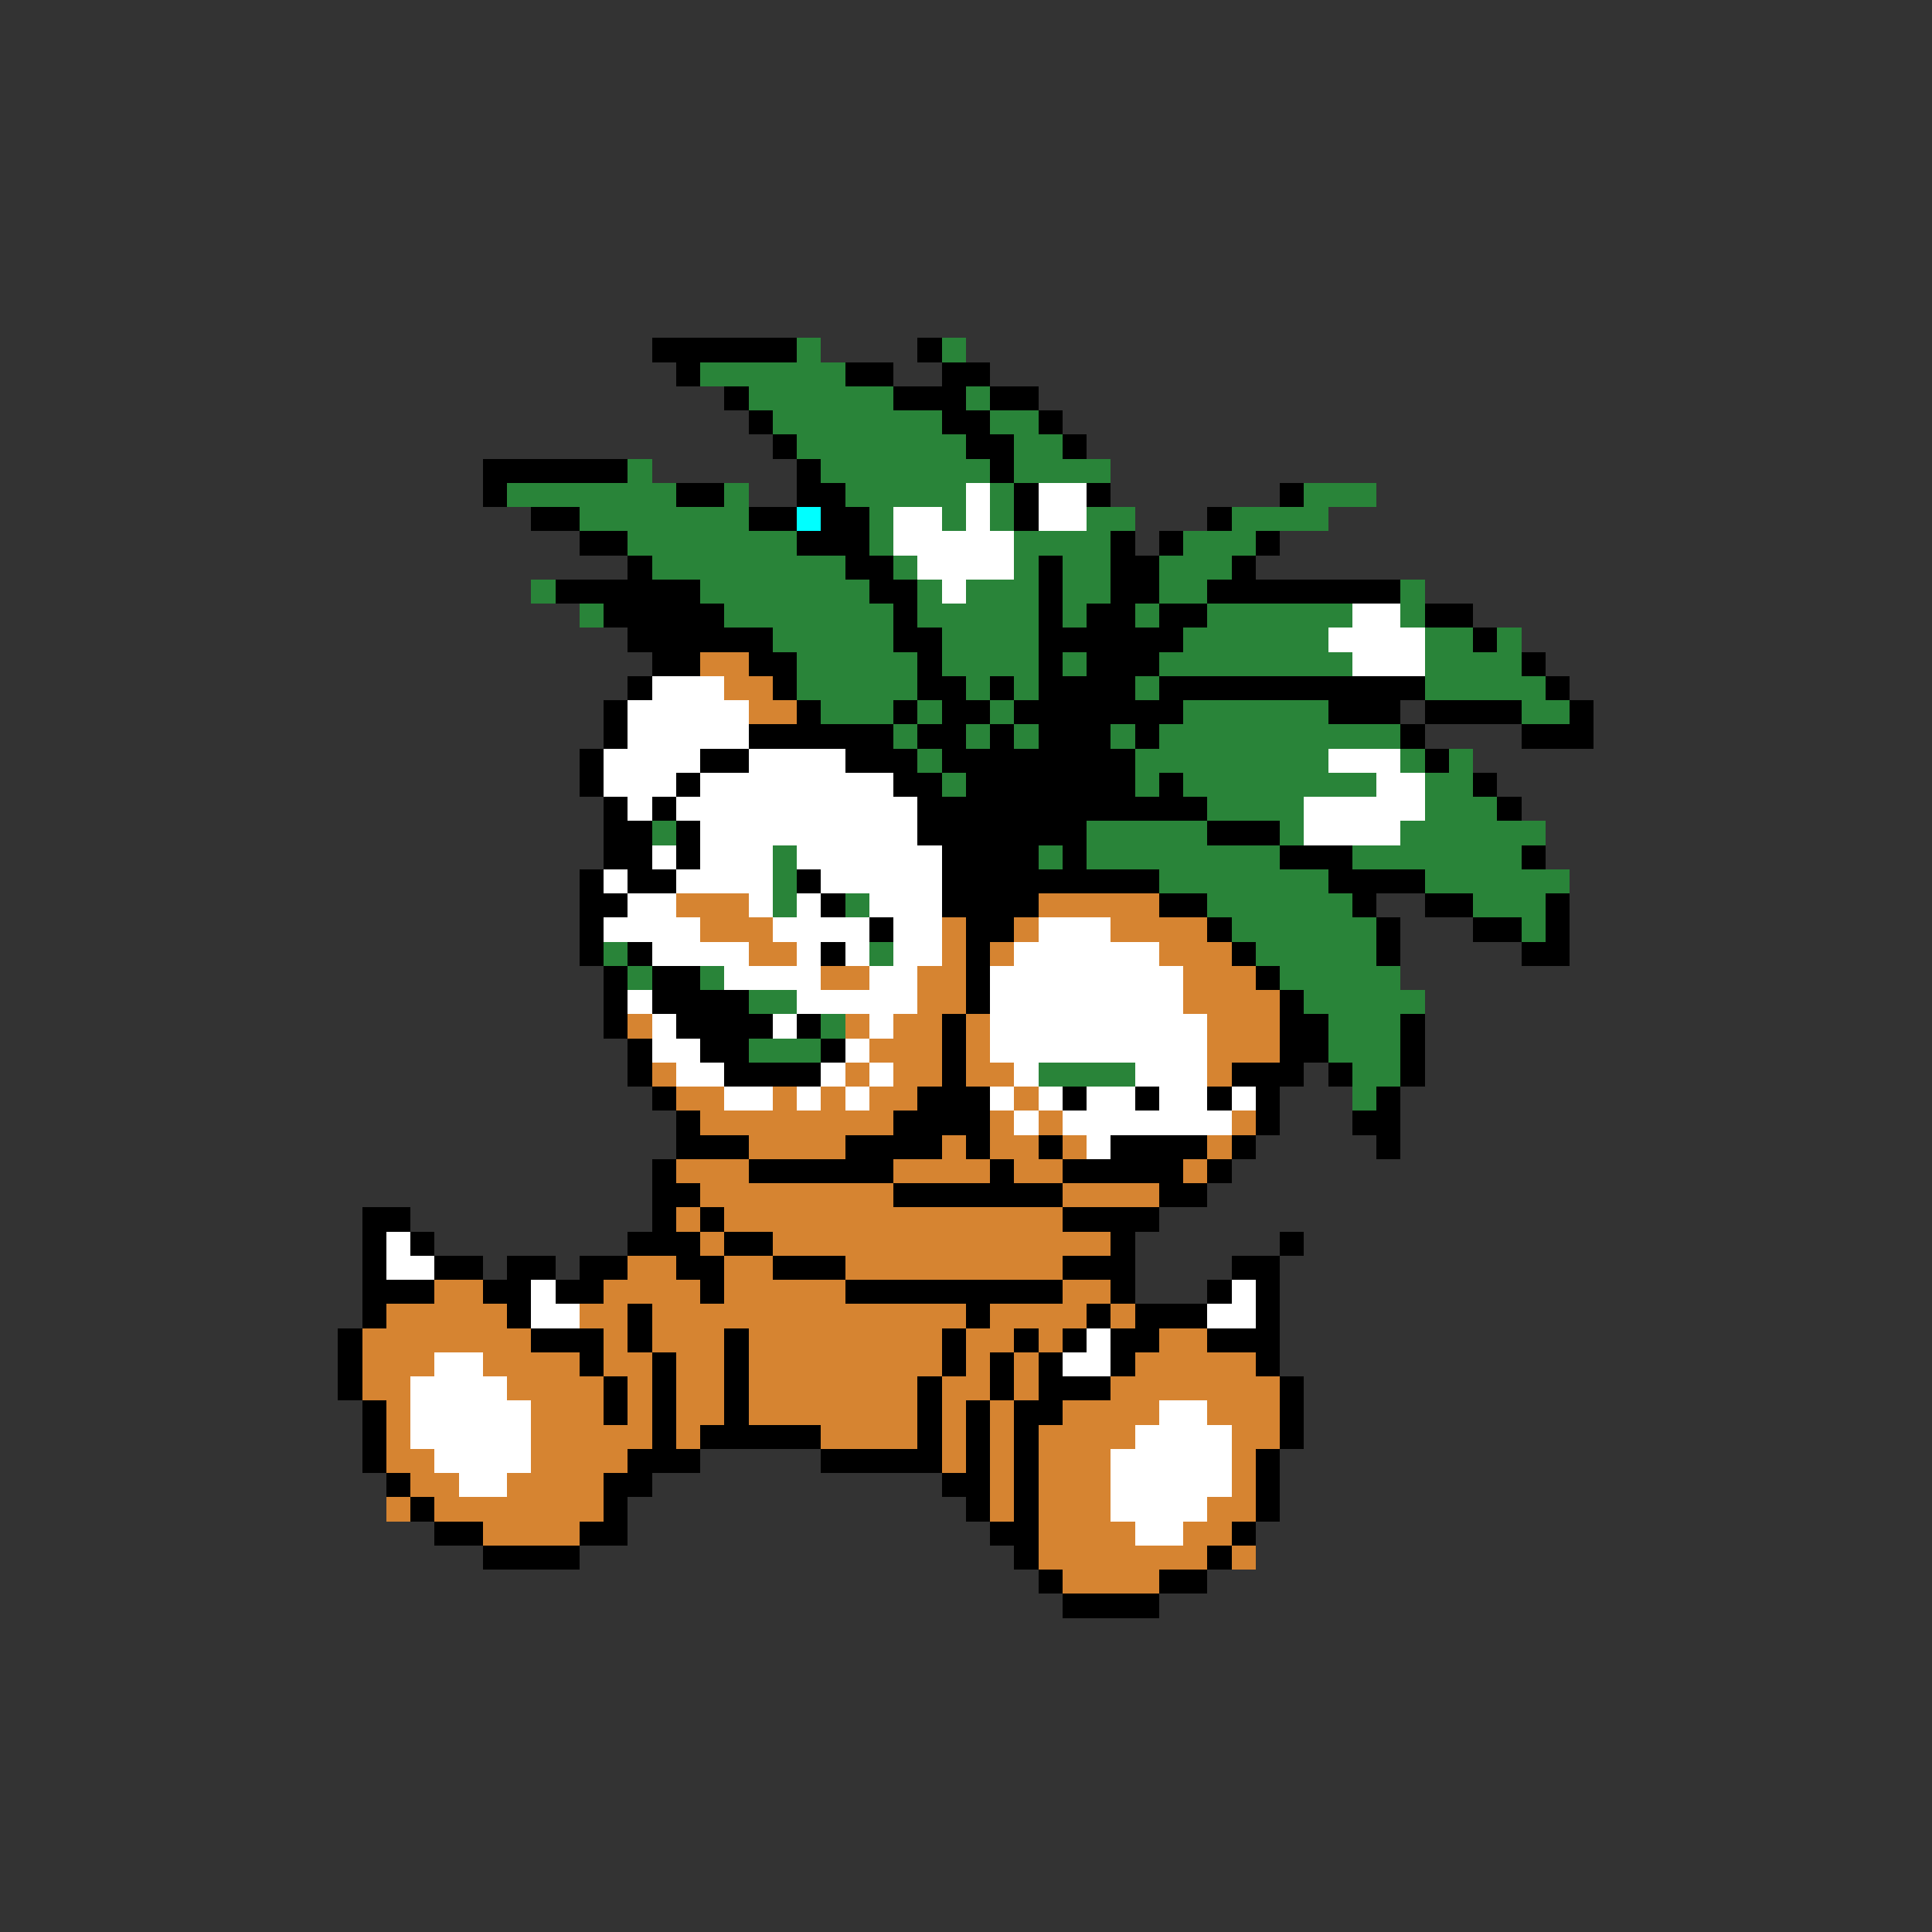 <svg xmlns="http://www.w3.org/2000/svg" viewBox="0 -0.5 80 80" shape-rendering="crispEdges">
<rect x="0" y="-0.5" width="80" height="80" fill="#333333" stroke="none"/>
<path stroke="#000000" d="M27 14h6M38 14h1M28 15h1M35 15h2M39 15h2M30 16h1M37 16h3M41 16h2M31 17h1M39 17h2M43 17h1M32 18h1M40 18h2M44 18h1M20 19h6M33 19h1M41 19h1M20 20h1M28 20h2M33 20h2M42 20h1M45 20h1M53 20h1M22 21h2M31 21h2M34 21h2M42 21h1M50 21h1M24 22h2M33 22h3M46 22h1M48 22h1M52 22h1M26 23h1M35 23h2M43 23h1M46 23h2M51 23h1M23 24h6M36 24h2M43 24h1M46 24h2M50 24h8M25 25h5M37 25h1M43 25h1M45 25h2M48 25h2M59 25h2M26 26h6M37 26h2M43 26h6M61 26h1M27 27h2M31 27h2M38 27h1M43 27h1M45 27h3M63 27h1M26 28h1M32 28h1M38 28h2M41 28h1M43 28h4M48 28h11M64 28h1M25 29h1M33 29h1M37 29h1M39 29h2M42 29h7M55 29h3M59 29h4M65 29h1M25 30h1M31 30h6M38 30h2M41 30h1M43 30h3M47 30h1M58 30h1M63 30h3M24 31h1M29 31h2M35 31h3M39 31h8M59 31h1M24 32h1M28 32h1M37 32h2M40 32h7M48 32h1M61 32h1M25 33h1M27 33h1M38 33h12M62 33h1M25 34h2M28 34h1M38 34h7M50 34h3M25 35h2M28 35h1M39 35h4M44 35h1M53 35h3M63 35h1M24 36h1M26 36h2M33 36h1M39 36h9M55 36h4M24 37h2M34 37h1M39 37h4M48 37h2M56 37h1M59 37h2M64 37h1M24 38h1M36 38h1M40 38h2M50 38h1M57 38h1M61 38h2M64 38h1M24 39h1M26 39h1M34 39h1M40 39h1M51 39h1M57 39h1M63 39h2M25 40h1M27 40h2M40 40h1M52 40h1M25 41h1M27 41h4M40 41h1M53 41h1M25 42h1M28 42h4M33 42h1M39 42h1M53 42h2M58 42h1M26 43h1M29 43h2M34 43h1M39 43h1M53 43h2M58 43h1M26 44h1M30 44h4M39 44h1M51 44h3M55 44h1M58 44h1M27 45h1M38 45h3M44 45h1M47 45h1M50 45h1M52 45h1M57 45h1M28 46h1M37 46h4M52 46h1M56 46h2M28 47h3M35 47h4M40 47h1M43 47h1M46 47h4M51 47h1M57 47h1M27 48h1M31 48h6M41 48h1M44 48h5M50 48h1M27 49h2M37 49h7M48 49h2M15 50h2M27 50h1M29 50h1M44 50h4M15 51h1M17 51h1M26 51h3M30 51h2M46 51h1M53 51h1M15 52h1M18 52h2M21 52h2M24 52h2M28 52h2M32 52h3M44 52h3M51 52h2M15 53h3M20 53h2M23 53h2M29 53h1M35 53h9M46 53h1M50 53h1M52 53h1M15 54h1M21 54h1M26 54h1M40 54h1M45 54h1M47 54h3M52 54h1M14 55h1M22 55h3M26 55h1M30 55h1M39 55h1M42 55h1M44 55h1M46 55h2M50 55h3M14 56h1M24 56h1M27 56h1M30 56h1M39 56h1M41 56h1M43 56h1M46 56h1M52 56h1M14 57h1M25 57h1M27 57h1M30 57h1M38 57h1M41 57h1M43 57h3M53 57h1M15 58h1M25 58h1M27 58h1M30 58h1M38 58h1M40 58h1M42 58h2M53 58h1M15 59h1M27 59h1M29 59h5M38 59h1M40 59h1M42 59h1M53 59h1M15 60h1M26 60h3M34 60h5M40 60h1M42 60h1M52 60h1M16 61h1M25 61h2M39 61h2M42 61h1M52 61h1M17 62h1M25 62h1M40 62h1M42 62h1M52 62h1M18 63h2M24 63h2M41 63h2M51 63h1M20 64h4M42 64h1M50 64h1M43 65h1M48 65h2M44 66h4" />
<path stroke="#298439" d="M33 14h1M39 14h1M29 15h6M31 16h6M40 16h1M32 17h7M41 17h2M33 18h7M42 18h2M26 19h1M34 19h7M42 19h4M21 20h7M30 20h1M35 20h5M41 20h1M54 20h3M24 21h7M36 21h1M39 21h1M41 21h1M45 21h2M51 21h4M26 22h7M36 22h1M42 22h4M49 22h3M27 23h8M37 23h1M42 23h1M44 23h2M48 23h3M22 24h1M29 24h7M38 24h1M40 24h3M44 24h2M48 24h2M58 24h1M24 25h1M30 25h7M38 25h5M44 25h1M47 25h1M50 25h6M58 25h1M32 26h5M39 26h4M49 26h6M59 26h2M62 26h1M33 27h5M39 27h4M44 27h1M48 27h8M59 27h4M33 28h5M40 28h1M42 28h1M47 28h1M59 28h5M34 29h3M38 29h1M41 29h1M49 29h6M63 29h2M37 30h1M40 30h1M42 30h1M46 30h1M48 30h10M38 31h1M47 31h8M58 31h1M60 31h1M39 32h1M47 32h1M49 32h8M59 32h2M50 33h4M59 33h3M27 34h1M45 34h5M53 34h1M58 34h6M32 35h1M43 35h1M45 35h8M56 35h7M32 36h1M48 36h7M59 36h6M32 37h1M35 37h1M50 37h6M61 37h3M51 38h6M63 38h1M25 39h1M36 39h1M52 39h5M26 40h1M29 40h1M53 40h5M31 41h2M54 41h5M34 42h1M55 42h3M31 43h3M55 43h3M43 44h4M56 44h2M56 45h1" />
<path stroke="#ffffff" d="M40 20h1M43 20h2M37 21h2M40 21h1M43 21h2M37 22h5M38 23h4M39 24h1M56 25h2M55 26h4M56 27h3M27 28h3M26 29h5M26 30h5M25 31h4M31 31h4M55 31h3M25 32h3M29 32h8M57 32h2M26 33h1M28 33h10M54 33h5M29 34h9M54 34h4M27 35h1M29 35h3M33 35h6M25 36h1M28 36h4M34 36h5M26 37h2M31 37h1M33 37h1M36 37h3M25 38h4M32 38h4M37 38h2M43 38h3M27 39h4M33 39h1M35 39h1M37 39h2M42 39h6M30 40h4M36 40h2M41 40h8M26 41h1M33 41h5M41 41h8M27 42h1M32 42h1M36 42h1M41 42h9M27 43h2M35 43h1M41 43h9M28 44h2M34 44h1M36 44h1M42 44h1M47 44h3M30 45h2M33 45h1M35 45h1M41 45h1M43 45h1M45 45h2M48 45h2M51 45h1M42 46h1M44 46h7M45 47h1M16 51h1M16 52h2M22 53h1M51 53h1M22 54h2M50 54h2M45 55h1M18 56h2M44 56h2M17 57h4M17 58h5M48 58h2M17 59h5M47 59h4M18 60h4M46 60h5M19 61h2M46 61h5M46 62h4M47 63h2" />
<path stroke="#00ffff" d="M33 21h1" />
<path stroke="#d68431" d="M29 27h2M30 28h2M31 29h2M28 37h3M43 37h5M29 38h3M39 38h1M42 38h1M46 38h4M31 39h2M39 39h1M41 39h1M48 39h3M34 40h2M38 40h2M49 40h3M38 41h2M49 41h4M26 42h1M35 42h1M37 42h2M40 42h1M50 42h3M36 43h3M40 43h1M50 43h3M27 44h1M35 44h1M37 44h2M40 44h2M50 44h1M28 45h2M32 45h1M34 45h1M36 45h2M42 45h1M29 46h8M41 46h1M43 46h1M51 46h1M31 47h4M39 47h1M41 47h2M44 47h1M50 47h1M28 48h3M37 48h4M42 48h2M49 48h1M29 49h8M44 49h4M28 50h1M30 50h14M29 51h1M32 51h14M26 52h2M30 52h2M35 52h9M18 53h2M25 53h4M30 53h5M44 53h2M16 54h5M24 54h2M27 54h13M41 54h4M46 54h1M15 55h7M25 55h1M27 55h3M31 55h8M40 55h2M43 55h1M48 55h2M15 56h3M20 56h4M25 56h2M28 56h2M31 56h8M40 56h1M42 56h1M47 56h5M15 57h2M21 57h4M26 57h1M28 57h2M31 57h7M39 57h2M42 57h1M46 57h7M16 58h1M22 58h3M26 58h1M28 58h2M31 58h7M39 58h1M41 58h1M44 58h4M50 58h3M16 59h1M22 59h5M28 59h1M34 59h4M39 59h1M41 59h1M43 59h4M51 59h2M16 60h2M22 60h4M39 60h1M41 60h1M43 60h3M51 60h1M17 61h2M21 61h4M41 61h1M43 61h3M51 61h1M16 62h1M18 62h7M41 62h1M43 62h3M50 62h2M20 63h4M43 63h4M49 63h2M43 64h7M51 64h1M44 65h4" />
</svg>